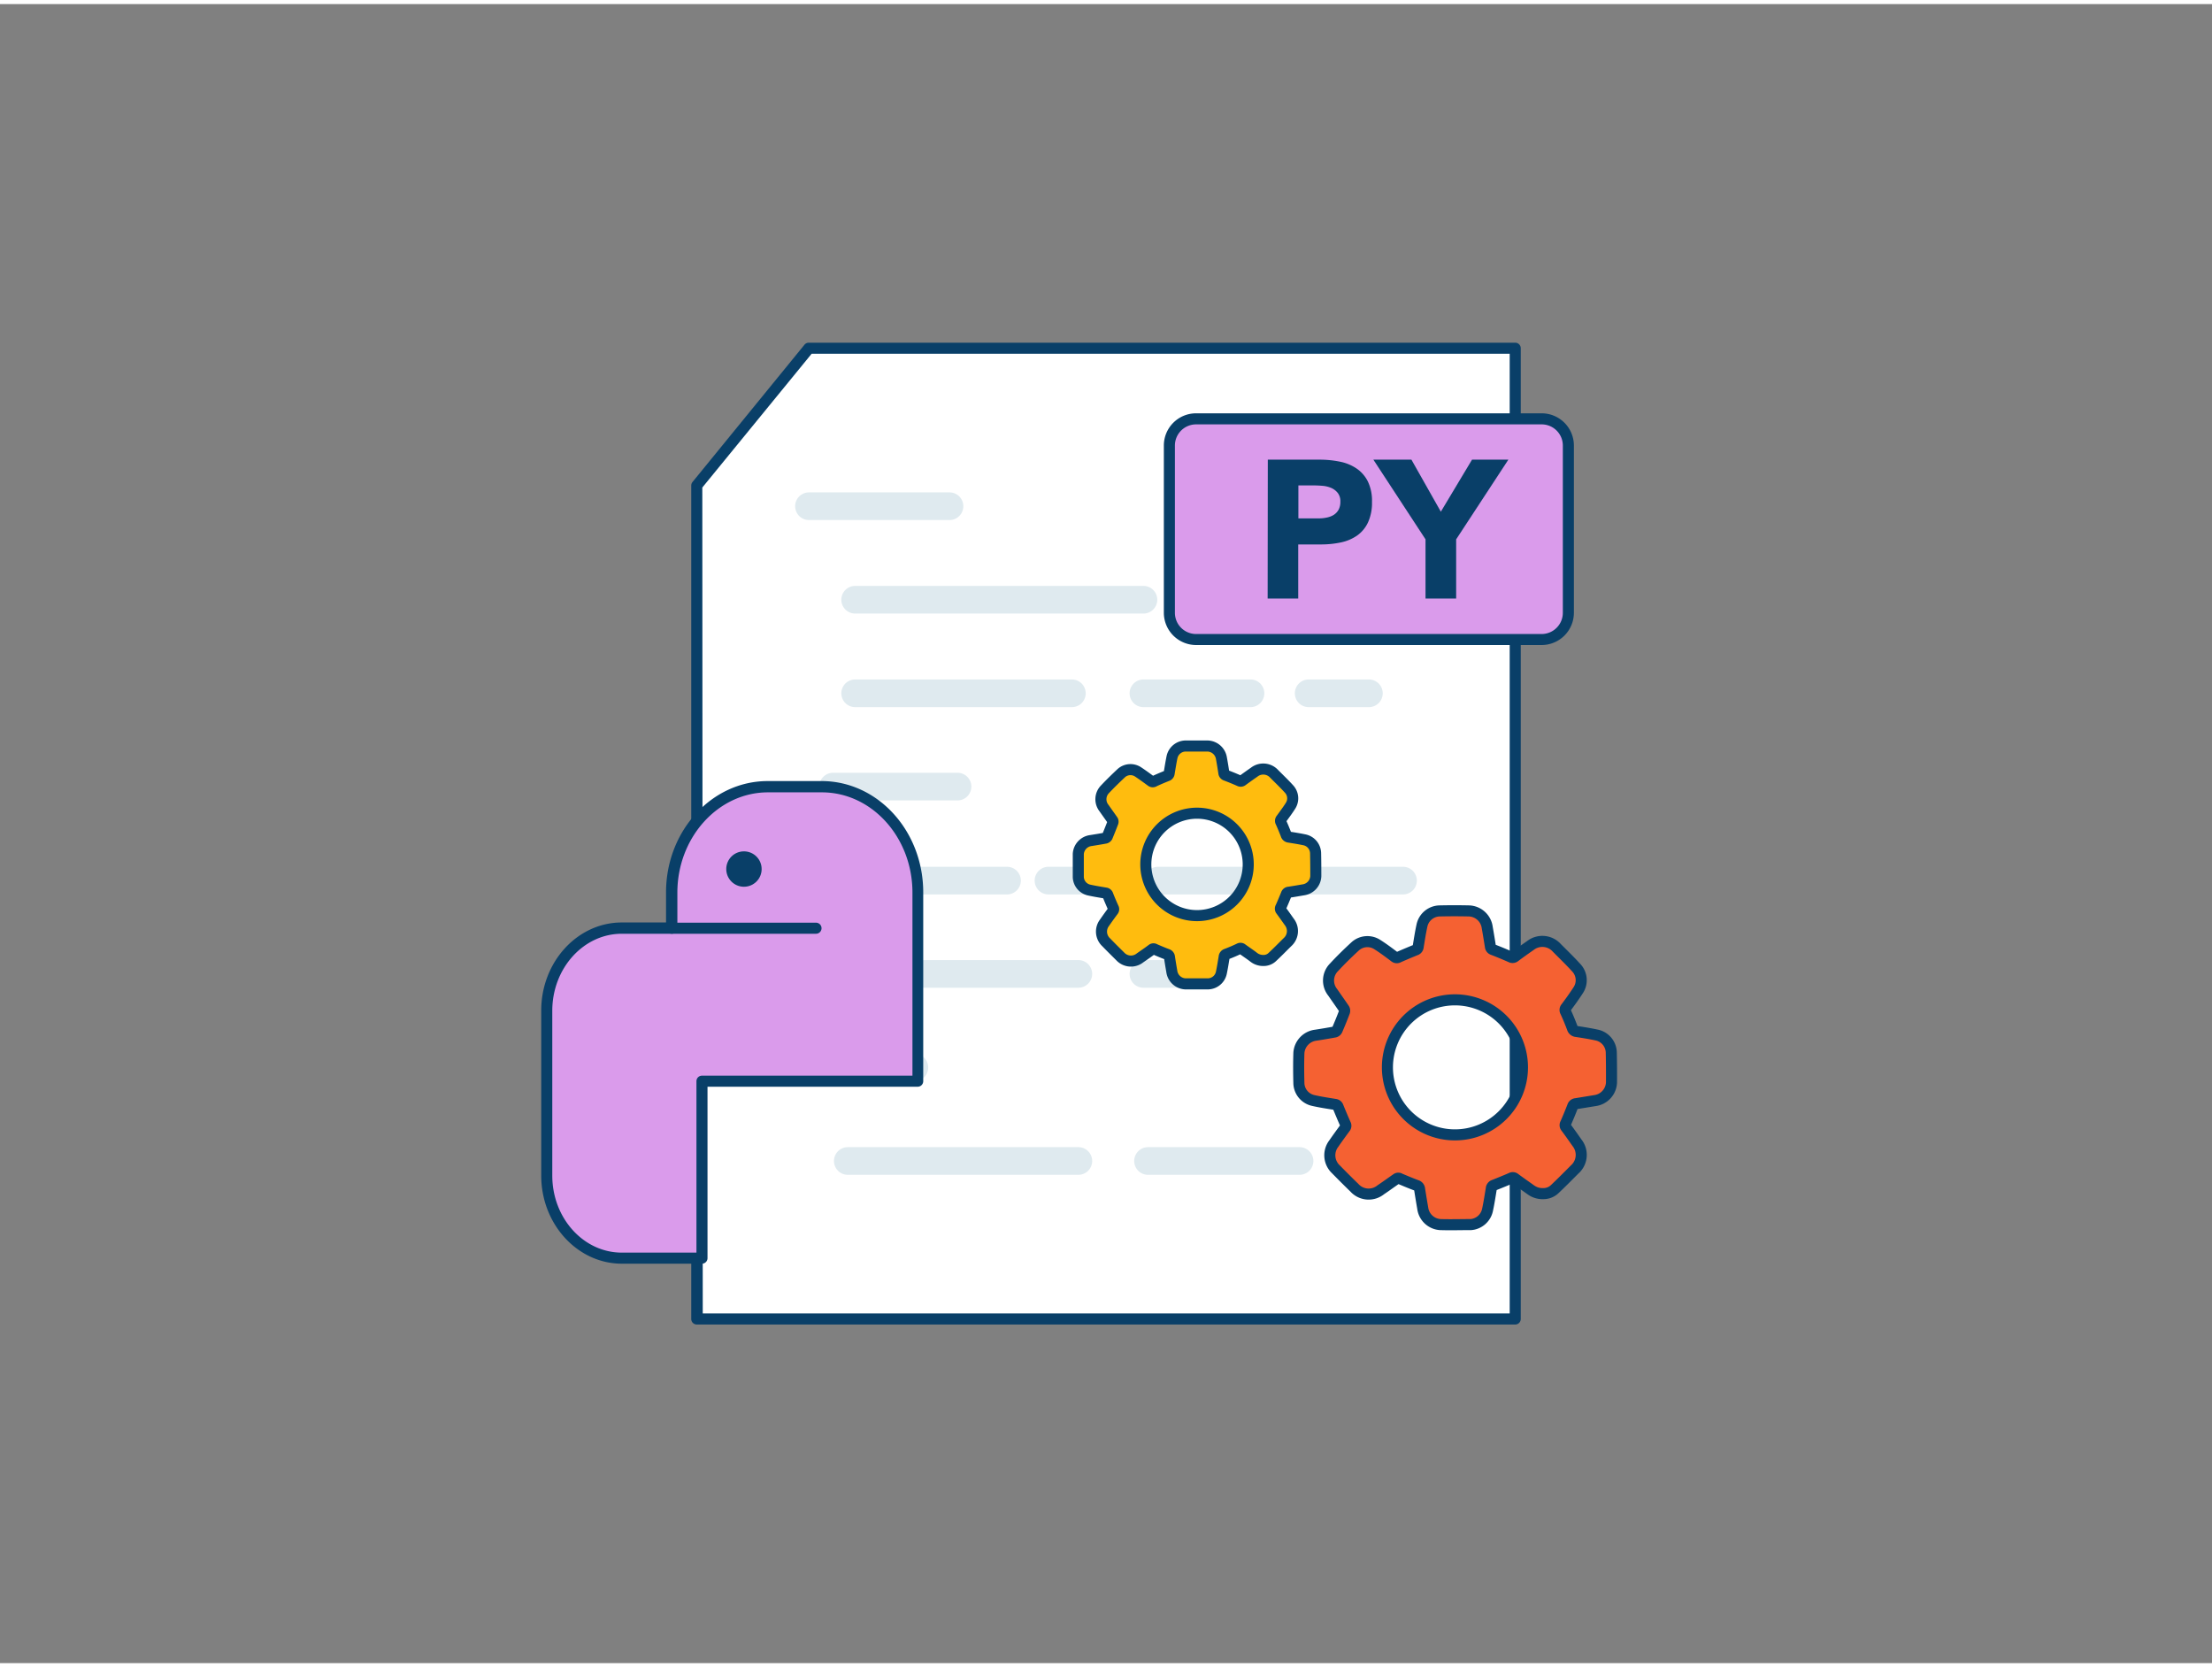 <svg xmlns="http://www.w3.org/2000/svg" viewBox="0 0 400 300" width="406" height="306" class="illustration styles_illustrationTablet__1DWOa"><rect x="0" y="0" width="400" height="300" fill="#808080" stroke="none"/><g id="_184_python_outline" data-name="#184_python_outline"><polygon points="273.96 237.77 126.03 237.77 126.03 87.06 146.29 62.23 273.96 62.23 273.96 237.77" fill="#fff"></polygon><path d="M274,238.77H126a1,1,0,0,1-1-1V87.07a1,1,0,0,1,.22-.64l20.26-24.84a1,1,0,0,1,.77-.36H274a1,1,0,0,1,1,1V237.77A1,1,0,0,1,274,238.77Zm-146.92-2H273V63.23H146.77L127,87.42Z" fill="#093f68"></path><path d="M171.7,93.3H146.29a2.5,2.5,0,0,1,0-5H171.7a2.5,2.5,0,0,1,0,5Z" fill="#dfeaef"></path><path d="M206.77,110.21H154.64a2.5,2.5,0,0,1,0-5h52.13a2.5,2.5,0,0,1,0,5Z" fill="#dfeaef"></path><path d="M193.83,127.13H154.64a2.5,2.5,0,0,1,0-5h39.19a2.5,2.5,0,1,1,0,5Z" fill="#dfeaef"></path><path d="M173.15,144h-22.5a2.5,2.5,0,0,1,0-5h22.5a2.5,2.5,0,0,1,0,5Z" fill="#dfeaef"></path><path d="M182.1,161H156.7a2.5,2.5,0,0,1,0-5h25.4a2.5,2.5,0,0,1,0,5Z" fill="#dfeaef"></path><path d="M195,177.87H155.82a2.5,2.5,0,0,1,0-5H195a2.5,2.5,0,0,1,0,5Z" fill="#dfeaef"></path><path d="M165.35,194.79H146.29a2.5,2.5,0,0,1,0-5h19.06a2.5,2.5,0,0,1,0,5Z" fill="#dfeaef"></path><path d="M195,211.7H153.31a2.5,2.5,0,0,1,0-5H195a2.5,2.5,0,1,1,0,5Z" fill="#dfeaef"></path><path d="M235,211.7h-27.4a2.5,2.5,0,0,1,0-5H235a2.5,2.5,0,1,1,0,5Z" fill="#dfeaef"></path><path d="M226.13,127.13H206.77a2.5,2.5,0,1,1,0-5h19.36a2.5,2.5,0,0,1,0,5Z" fill="#dfeaef"></path><path d="M253.71,110.21H216.45a2.5,2.5,0,0,1,0-5h37.26a2.5,2.5,0,0,1,0,5Z" fill="#dfeaef"></path><path d="M247.54,127.13H236.65a2.5,2.5,0,1,1,0-5h10.89a2.5,2.5,0,0,1,0,5Z" fill="#dfeaef"></path><path d="M200.48,161H189.6a2.5,2.5,0,0,1,0-5h10.88a2.5,2.5,0,0,1,0,5Z" fill="#dfeaef"></path><path d="M253.71,161H209.43a2.5,2.5,0,0,1,0-5h44.28a2.5,2.5,0,0,1,0,5Z" fill="#dfeaef"></path><path d="M216.45,177.87h-9.68a2.5,2.5,0,1,1,0-5h9.68a2.5,2.5,0,0,1,0,5Z" fill="#dfeaef"></path><path d="M253.71,211.7h-6.17a2.5,2.5,0,0,1,0-5h6.17a2.5,2.5,0,0,1,0,5Z" fill="#dfeaef"></path><rect x="211.46" y="74.99" width="72.14" height="39.91" rx="4.83" fill="#DA9BEB"></rect><path d="M278.78,115.9H216.29a5.84,5.84,0,0,1-5.83-5.83V79.81A5.83,5.83,0,0,1,216.29,74h62.49a5.83,5.83,0,0,1,5.83,5.82v30.26A5.84,5.84,0,0,1,278.78,115.9ZM216.29,76a3.83,3.83,0,0,0-3.83,3.82v30.26a3.84,3.84,0,0,0,3.83,3.83h62.49a3.84,3.84,0,0,0,3.83-3.83V79.81A3.83,3.83,0,0,0,278.78,76Z" fill="#093f68"></path><path d="M229.26,82.38h9.33a18.19,18.19,0,0,1,3.69.36,8.22,8.22,0,0,1,3,1.22,6.16,6.16,0,0,1,2.06,2.34,8,8,0,0,1,.76,3.71,8.43,8.43,0,0,1-.71,3.69,6,6,0,0,1-1.95,2.38,8,8,0,0,1-2.94,1.26,17.22,17.22,0,0,1-3.69.37h-4.05v9.79h-5.53ZM234.79,93h3.69a6.76,6.76,0,0,0,1.44-.15,3.85,3.85,0,0,0,1.24-.47,2.65,2.65,0,0,0,.89-.93,3,3,0,0,0,.33-1.47,2.45,2.45,0,0,0-.44-1.54,3.06,3.06,0,0,0-1.13-.91,5.05,5.05,0,0,0-1.55-.41c-.57-.05-1.11-.08-1.63-.08h-2.84Z" fill="#093f68"></path><path d="M257.78,96.79l-9.43-14.41h6.88l5.32,9.41,5.64-9.41h6.57l-9.44,14.41V107.5h-5.54Z" fill="#093f68"></path><path d="M126.94,226.77v-32H166V160.67c0-10.56-7.78-19.13-17.38-19.13h-9.75c-9.6,0-17.38,8.57-17.38,19.13v6.44h-9c-7.5,0-13.57,6.69-13.57,14.93v29.8c0,8.25,6.07,14.93,13.57,14.93Z" fill="#DA9BEB"></path><path d="M126.94,227.77h-14.5c-8,0-14.57-7.14-14.57-15.93V182c0-8.78,6.53-15.93,14.57-15.93h8v-5.44c0-11.1,8.25-20.13,18.38-20.13h9.75c10.14,0,18.38,9,18.38,20.13v34.14a1,1,0,0,1-1,1H127.94v31A1,1,0,0,1,126.94,227.77Zm-14.5-59.66c-6.93,0-12.57,6.25-12.57,13.93v29.8c0,7.68,5.64,13.93,12.57,13.93h13.5v-31a1,1,0,0,1,1-1H165V160.67c0-10-7.35-18.13-16.38-18.13h-9.75c-9,0-16.38,8.14-16.38,18.13v6.44a1,1,0,0,1-1,1Z" fill="#093f68"></path><circle cx="134.53" cy="156.41" r="3.2" fill="#093f68"></circle><g id="ahcQ9Z"><path d="M291.37,189.53a3.31,3.31,0,0,0-2.56-3.09c-1.24-.27-2.49-.47-3.74-.66a.82.82,0,0,1-.74-.62c-.38-1-.79-2-1.23-2.95a.63.63,0,0,1,.07-.74c.75-1,1.52-2.07,2.22-3.15a3.28,3.28,0,0,0-.29-4c-1.14-1.26-2.37-2.44-3.57-3.65a3.51,3.51,0,0,0-4.79-.43c-.94.65-1.87,1.31-2.79,2a.65.65,0,0,1-.75.08c-1.06-.47-2.13-.91-3.21-1.33a.65.65,0,0,1-.48-.58c-.18-1.14-.37-2.28-.57-3.43a3.45,3.45,0,0,0-3.31-3q-2.64-.06-5.28,0a3.34,3.34,0,0,0-3.21,2.62c-.28,1.28-.48,2.58-.69,3.87a.65.65,0,0,1-.48.58c-1,.41-2.06.85-3.07,1.3a.59.59,0,0,1-.71-.06c-1-.75-2-1.51-3.09-2.2a3.29,3.29,0,0,0-4,.26c-1.34,1.23-2.65,2.51-3.88,3.84a3.39,3.39,0,0,0-.23,4.51c.69,1,1.4,2,2.08,3a.66.66,0,0,1,.06.53c-.42,1.11-.87,2.21-1.34,3.3a.63.63,0,0,1-.41.34c-1.14.21-2.28.4-3.43.58a3.47,3.47,0,0,0-3.07,3.22c-.06,1.84-.05,3.68,0,5.52a3.3,3.3,0,0,0,2.55,3.06c1.3.3,2.64.5,4,.72a.63.63,0,0,1,.55.46c.41,1,.86,2.08,1.32,3.11a.57.57,0,0,1-.06.66c-.7.95-1.39,1.9-2.06,2.87a3.47,3.47,0,0,0,.4,4.64q1.65,1.69,3.35,3.34a3.47,3.47,0,0,0,4.75.36c1-.67,1.92-1.35,2.87-2a.53.53,0,0,1,.62,0c1,.42,2,.84,3,1.21a.75.75,0,0,1,.54.69c.18,1.13.36,2.26.56,3.39a3.42,3.42,0,0,0,3.16,3c1.86.06,3.71,0,5.57,0A3.35,3.35,0,0,0,269,218c.27-1.25.46-2.52.67-3.78a.72.72,0,0,1,.52-.66c1-.4,2.06-.83,3.08-1.27a.59.59,0,0,1,.67.06c.94.7,1.91,1.37,2.86,2.05a3.59,3.59,0,0,0,2.31.7,2.94,2.94,0,0,0,2.05-.83c1.22-1.15,2.39-2.34,3.57-3.52a3.52,3.52,0,0,0,.43-4.86c-.65-.93-1.31-1.87-2-2.79a.59.59,0,0,1-.06-.67q.68-1.54,1.29-3.12a.67.67,0,0,1,.59-.47l3.43-.56a3.45,3.45,0,0,0,3-3.28C291.42,193.15,291.41,191.34,291.37,189.53Zm-28.29,14.95a12.21,12.21,0,1,1,12.23-12.19A12.21,12.21,0,0,1,263.08,204.48Z" fill="#f56132" stroke="#093f68" stroke-linecap="round" stroke-linejoin="round" stroke-width="2"></path></g><g id="ahcQ9Z-2" data-name="ahcQ9Z"><path d="M237.9,153.49a2.53,2.53,0,0,0-1.94-2.35c-.94-.2-1.89-.35-2.84-.5a.61.61,0,0,1-.56-.47c-.29-.75-.6-1.5-.93-2.23a.48.48,0,0,1,.05-.57c.57-.79,1.16-1.57,1.68-2.39a2.48,2.48,0,0,0-.22-3c-.86-.95-1.8-1.85-2.71-2.76a2.66,2.66,0,0,0-3.63-.33c-.71.49-1.42,1-2.12,1.51a.48.48,0,0,1-.56.06c-.81-.36-1.62-.69-2.44-1a.51.51,0,0,1-.37-.45c-.13-.86-.27-1.73-.43-2.6a2.62,2.62,0,0,0-2.51-2.25c-1.33,0-2.67,0-4,0a2.55,2.55,0,0,0-2.43,2c-.21,1-.36,2-.52,2.94a.51.51,0,0,1-.37.44c-.78.31-1.56.64-2.33,1a.45.45,0,0,1-.53,0c-.78-.57-1.55-1.14-2.35-1.67a2.49,2.49,0,0,0-3.07.19c-1,.94-2,1.91-2.95,2.92a2.57,2.57,0,0,0-.17,3.42c.52.75,1.06,1.49,1.58,2.24a.47.47,0,0,1,0,.4c-.32.84-.66,1.68-1,2.51a.55.55,0,0,1-.32.26c-.86.16-1.73.3-2.6.44a2.61,2.61,0,0,0-2.32,2.44c0,1.39,0,2.79,0,4.18a2.5,2.5,0,0,0,1.92,2.33c1,.22,2,.38,3,.55a.47.47,0,0,1,.42.34c.31.8.65,1.58,1,2.36a.44.44,0,0,1-.05.51c-.53.71-1.05,1.43-1.56,2.17a2.63,2.63,0,0,0,.31,3.52c.83.86,1.68,1.7,2.53,2.54a2.64,2.64,0,0,0,3.61.27c.73-.51,1.46-1,2.18-1.55a.41.41,0,0,1,.47,0c.74.32,1.49.64,2.24.92a.57.57,0,0,1,.42.53c.13.85.27,1.71.42,2.56a2.6,2.6,0,0,0,2.4,2.25c1.4,0,2.81,0,4.22,0a2.53,2.53,0,0,0,2.34-2c.2-.95.35-1.91.51-2.87a.56.56,0,0,1,.39-.5c.79-.3,1.57-.63,2.34-1a.45.45,0,0,1,.51.05c.72.53,1.45,1,2.17,1.56a2.78,2.78,0,0,0,1.75.53,2.25,2.25,0,0,0,1.56-.64c.92-.86,1.81-1.77,2.71-2.66a2.68,2.68,0,0,0,.33-3.69c-.5-.71-1-1.42-1.52-2.12a.47.47,0,0,1,0-.51c.35-.78.68-1.57,1-2.36a.5.5,0,0,1,.46-.36c.86-.13,1.73-.28,2.6-.43a2.61,2.61,0,0,0,2.27-2.48C237.94,156.23,237.93,154.86,237.9,153.49Zm-21.46,11.34a9.26,9.26,0,1,1,9.28-9.25A9.26,9.26,0,0,1,216.44,164.83Z" fill="#ffbc0e" stroke="#093f68" stroke-linecap="round" stroke-linejoin="round" stroke-width="2"></path></g><path d="M147.56,168.11H121.49a1,1,0,0,1,0-2h26.07a1,1,0,0,1,0,2Z" fill="#093f68"></path></g></svg>